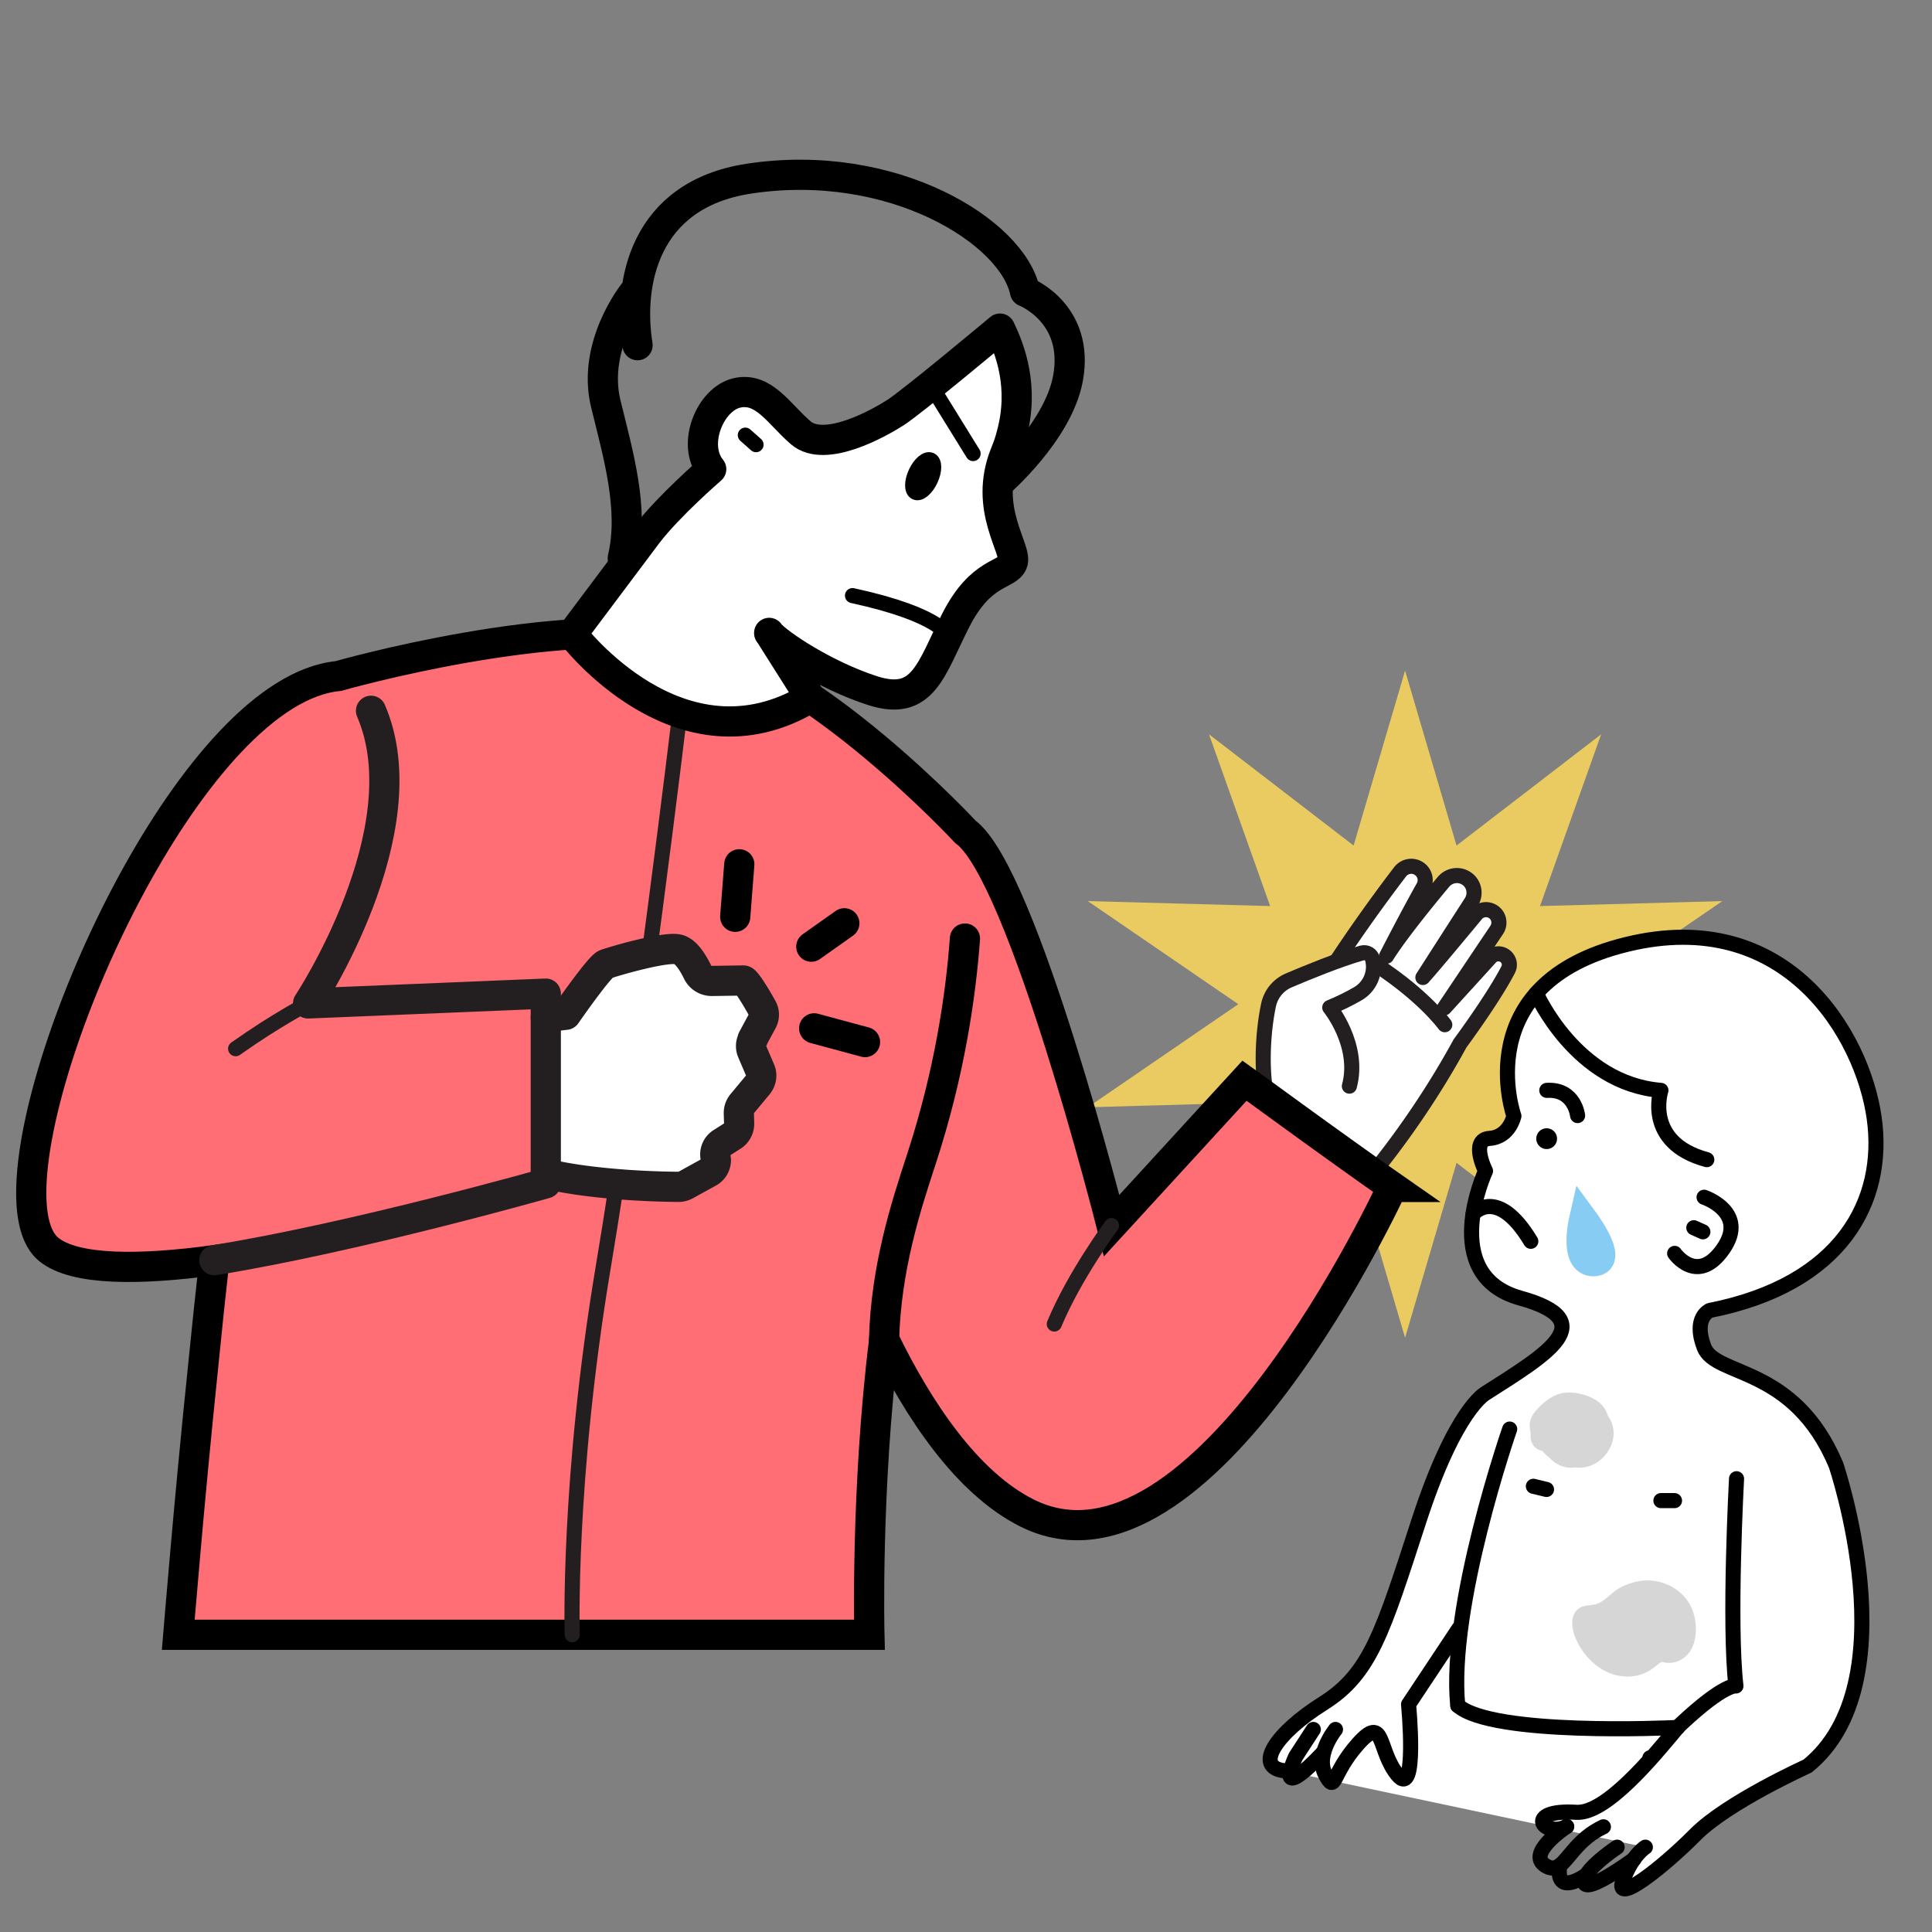 <svg xmlns="http://www.w3.org/2000/svg" id="Calque_1" data-name="Calque 1" viewBox="0 0 128 128"><rect x="0" y="0" width="128" height="128" fill="#808080" stroke="none"/><defs><style>.cls-1,.cls-2,.cls-3,.cls-4,.cls-5,.cls-8,.cls-9{stroke-linecap:round}.cls-1,.cls-2,.cls-3,.cls-4,.cls-8,.cls-9{stroke-linejoin:round}.cls-1,.cls-2{fill:#fff}.cls-1,.cls-4,.cls-5,.cls-8{stroke:#000}.cls-2,.cls-3,.cls-9{stroke:#231f20}.cls-3,.cls-4,.cls-8,.cls-9{fill:none}.cls-14{fill:#fab0b4}.cls-16{fill:#d6d6d6}.cls-5{fill:#bfe6fc}.cls-5,.cls-8,.cls-9{stroke-width:2px}.cls-5{stroke-miterlimit:10}</style></defs><path d="m93.09 44.43 3.41 11.59 9.58-7.37-4.05 11.38 12.08-.33-9.97 6.83 9.97 6.83-12.08-.34 4.05 11.39-9.58-7.37-3.41 11.59-3.41-11.59-9.58 7.37 4.05-11.39-12.08.34 9.97-6.83-9.97-6.83 12.08.33-4.05-11.38 9.58 7.37 3.41-11.59z" style="fill:#e9cb61"/><path d="M106.26 74.51c-.12-.39-.33-.74-.7-1-.58-.41-1.46-.63-2.16-.56-.71.08-1.31.53-1.79 1.04-.24.25-.43.51-.51.84-.08.31.01.58.03.87v.2c.03.54.38.84.78.91.12.16.27.3.44.43.45.5 1.11.77 1.78.66 1.72.23 3.22-1.9 2.12-3.41Z" class="cls-16"/><path d="M89.94 78.92s3.57-3.89 6.79-9.79c0 0 2.18-2.94 3.19-4.89.16-.31.07-.69-.21-.9h0a.724.724 0 0 0-.97.09l-3.04 3.34 3.46-5.16c.24-.36.18-.84-.13-1.12h0a.857.857 0 0 0-1.24.09c-.95 1.15-2.83 3.41-3.52 4.18 0 0 2.03-3.17 3.2-4.98.33-.51.22-1.18-.26-1.54h0c-.49-.37-1.18-.29-1.58.19-1.03 1.23-2.9 3.53-3.77 4.92 0 0 1.38-2.7 2.44-4.58a.916.916 0 0 0-.37-1.27h0c-.4-.21-.89-.1-1.17.26-1.07 1.4-3.74 4.97-6.09 8.9-3.02 5.06-3.8 8.17-3.8 8.17l7.07 4.09Z" class="cls-2"/><path d="M95.72 67.89s-1.56-2.17-5.26-4.42" class="cls-2"/><path d="M84.09 73.3c-.56-1.67-.49-4.62-.05-6.7.15-.73.64-1.34 1.33-1.64 1.24-.53 3.37-1.4 4.85-1.82.32-.09.64.1.72.42h0c.22.9-.19 1.83-1 2.29-.52.3-1.16.62-1.84.9 0 0 2.03 2.49 1.3 5.21" class="cls-2"/><path d="M92.24 78.64s-12.61 27.4-24.2 21.6c-4.01-2.01-7.2-6.87-9.46-11.48-1.23 9.93-.98 19.55-.98 19.55H11.81s.17-2.06.46-5.36c.29-3.3.71-7.85 1.23-12.83.21-2.15.45-4.38.7-6.63-4.94.67-9.25.7-10.98-.72-.79-.65-1.15-1.97-1.15-3.74 0-9.78 10.93-33.34 20.34-34.24 0 0 14.82-4.24 23.29-2.39 4.06.89 8.63 4.06 12.18 7.02 3.55 2.96 6.08 5.69 6.08 5.69 3.81 2.78 9.69 26.09 9.69 26.09l8.8-9.6.74.53c1.21.88 3.73 2.72 6 4.34 1.16.83 2.24 1.6 3.06 2.17Z" style="fill:#ff6d75;stroke-miterlimit:10;stroke-width:2px;stroke:#000"/><path d="M73.64 81.2s-2.45 3.3-3.79 6.52" class="cls-3"/><path d="M58.57 88.76c.13-4.75 1.42-8.76 2.47-11.95 1.86-5.69 2.61-10.8 2.89-14.63" class="cls-8"/><path d="M45.04 47.25s-2.7 22.55-5.07 36.68c-2.37 14.13-2.06 24.37-2.06 24.37" class="cls-3"/><path d="M49.87 68.86c-.13.25-.15.54-.04.8l.53 1.24c.14.31.08.68-.13.95l-1.08 1.3a.95.95 0 0 0-.2.63l.02.66c0 .33-.16.64-.44.82l-.71.45a.91.91 0 0 0-.41.97c0 .06.02.12.02.18 0 .33-.18.65-.48.81l-1.52.84c-.14.07-.29.12-.45.12-.52 0-1.83-.02-3.44-.13-1.68-.12-3.67-.33-5.38-.74V67.4l.41-.06.92-.11s2.22-3.2 2.64-3.35c.41-.16 3.92-1.19 4.79-.98.55.13 1.01.92 1.29 1.49.18.38.56.61.98.6.77-.01 1.9-.03 2.06-.03.18 0 .87 1.15 1.24 1.82.16.28.16.61 0 .89l-.63 1.17Z" style="stroke-width:2px;stroke:#231f20;fill:#fff;stroke-linejoin:round;stroke-linecap:round"/><path d="M36.16 77.77v.63s-12.6 3.58-21.96 5.09M24.58 47.09c3.42 7.93-4.17 19.39-4.17 19.39l15.75-.65v1.59" class="cls-9"/><path d="M20.41 66.49s-2.06 1.05-4.8 2.99" class="cls-3"/><path d="M66.12 32.05s3.99-3.42 4.64-7c.78-4.32-2.85-5.73-2.85-5.73-.81-3.95-8.76-8.94-18.31-7.48-6.97 1.07-8.01 6.98-7.36 11.03" class="cls-8"/><path d="M41.97 19.42s-2.77 3.46-1.84 7.31c.82 3.36 1.9 7 1.13 10.25" class="cls-8"/><path d="M50.96 41.95c.59.71 3.69 2.79 6.86 3.81 3.36 1.07 3.84-1.41 5.52-4.7 1.67-3.26 3.37-2.91 3.74-3.76.38-.86-1.99-3.56-.47-7.28.17-.41.3-.79.4-1.19.88-3.18-.1-5.7-.76-7.06 0 0-5.81 4.86-6.93 5.57-1.11.71-4.66 2.7-6.26 1.34-1.46-1.25-2.45-3.05-4.23-2.65-1.78.4-3.03 3.43-1.71 5.05 0 0-2.8 2.42-4.23 4.29l-4.98 6.64s7.14 9.43 15.77 4.22l-2.72-4.3Z" style="stroke-width:2px;stroke:#000;fill:#fff;stroke-linejoin:round;stroke-linecap:round"/><path d="m61.68 25.54 2.79 4.51" class="cls-4"/><ellipse cx="61.16" cy="31.55" rx="1.18" ry=".54" style="stroke:#000;stroke-linejoin:round;stroke-linecap:round" transform="rotate(-65.12 61.161 31.548)"/><path d="M62.81 42.15s-.4-1.4-6.33-2.69" class="cls-4"/><path d="m49.38 28.83.71.63" class="cls-1"/><path d="m48.98 57.26-.27 3.48M57.31 69.04l-3.37-.91M55.94 61.17l-2.19 1.55" class="cls-5"/><path d="M37.18 41.93s7.74 8.85 16.5 4.31" style="stroke-miterlimit:10;fill:none;stroke:#000"/><path d="M85.12 117.32c-2.09-.22-.6-2.49 2.55-4.47 3.15-1.98 3.94-4.74 6.35-12.13 2.41-7.39 4.4-8.41 4.4-8.41 4.05-2.59 7.81-4.78 2.3-6.31-5.5-1.53-2.3-8.42-2.3-8.42s-1.05-2.07.27-2.16c1.32-.09 1.61-1.48 1.61-1.48s-3.12-8.79 7.47-11.37c10.59-2.59 15.63 6.01 16.4 11.5s-2.13 11.02-10.89 12.75c0 0-1.14.46-.38 2.44.76 1.98 5.95 1.16 8.74 7.8 0 0 4.91 14.47-1.89 19.95 0 0-5.3 2.39-7.43 4.54s-5.41 4.74-4.8 3.05c.61-1.69 1.49-2.22 1.49-2.22" class="cls-1"/><path d="M103.34 123.59c.63-.47 1.24-1.79 2.89-2.56M103.78 121.02s.01-.01.02-.01M115.05 97.97s-.52 9.6-.04 13.73c0 0-.74-.19-3.62 2.5-.09.08-.18.17-.27.26M107.14 122.38s-1.54 1.02-2.03 1.83h0M104.96 124.71c.14.77 3.12-1.41 3.29-1.53h0M105.1 124.22h0M109.31 116.46h0" class="cls-4"/><path d="M111.13 114.45c-.58.03-12.26.56-14.54-1.45" class="cls-1"/><path d="M111.13 114.45h.02M104.96 124.71c-.03-.15.03-.32.14-.49-.14.1-2.08 1.45-1.76-.63-.29.21-.58.25-.97 0-1.2-.78 1.17-2.41 1.41-2.57-1.55.74-2.86-1.17.66-.95 1.95.12 5.04-3.62 6.69-5.61M100.02 94.68s-4.09 11.74-3.44 18.32" class="cls-4"/><path d="m96.66 107.89-3.34 5.03s.61 6.31-.73 4.67c-1.34-1.64-.83-4.06-2.62-2.05s-1.46 3.34-2.16 2.03.67-2.99.67-2.99" class="cls-4"/><path d="M87.69 116.08s-3.34 3.66-1.85.3l1.17-1.8M112.9 79.32s2.96.99 1.26 3.43c-1.7 2.44-3.21.29-3.21.29" class="cls-4"/><circle cx="102.47" cy="75.44" r=".69"/><path d="M104.52 73.91s-.19-1.78-2.04-1.67M110.94 99.42h-.9M102.46 98.68l-.87-.21M112.82 81.61l-.6-.27" class="cls-4"/><path d="M100.22 80.64zM99.48 81.61h.02-.02Z" class="cls-14"/><path d="M101.78 65.81s2.62 5.98 8.26 6.43c0 0-1.15 3.46 3.04 4.59M97.6 80.42s1.58-1.9 3.82 1.82" class="cls-4"/><path d="M104.93 80.91s-.61 2.68.66 2.65c1.27-.03-.66-2.65-.66-2.65Z" style="fill:#87ccf3;stroke:#87ccf3;stroke-miterlimit:10;stroke-width:2px"/><path d="M111.92 106.24c-.59-1-1.76-1.58-2.91-1.53-.6.03-1.17.21-1.7.49-.56.3-1.04.98-1.65 1.1-.48.1-.91.02-1.25.45-.36.45-.27 1.1-.09 1.61.44 1.21 1.49 2.32 2.76 2.63.67.16 1.39.11 2.01-.2.31-.15.55-.37.82-.57.07-.05.13-.09.19-.12.64.2 1.38-.02 1.83-.64.62-.87.52-2.31 0-3.21ZM106.54 93.83c-.12-.39-.33-.74-.7-1-.58-.41-1.46-.63-2.16-.56-.71.08-1.31.53-1.79 1.04-.24.25-.43.51-.51.84-.08.31.01.58.03.87v.2c.03.54.38.84.78.91.12.16.27.3.44.43.45.5 1.11.77 1.78.66 1.72.23 3.22-1.9 2.12-3.41Z" class="cls-16"/><path d="M-4597.86-4184.37h6467.34v6437.3h-6467.34z" style="stroke:#fff;stroke-width:8px;fill:none;stroke-linejoin:round;stroke-linecap:round"/></svg>